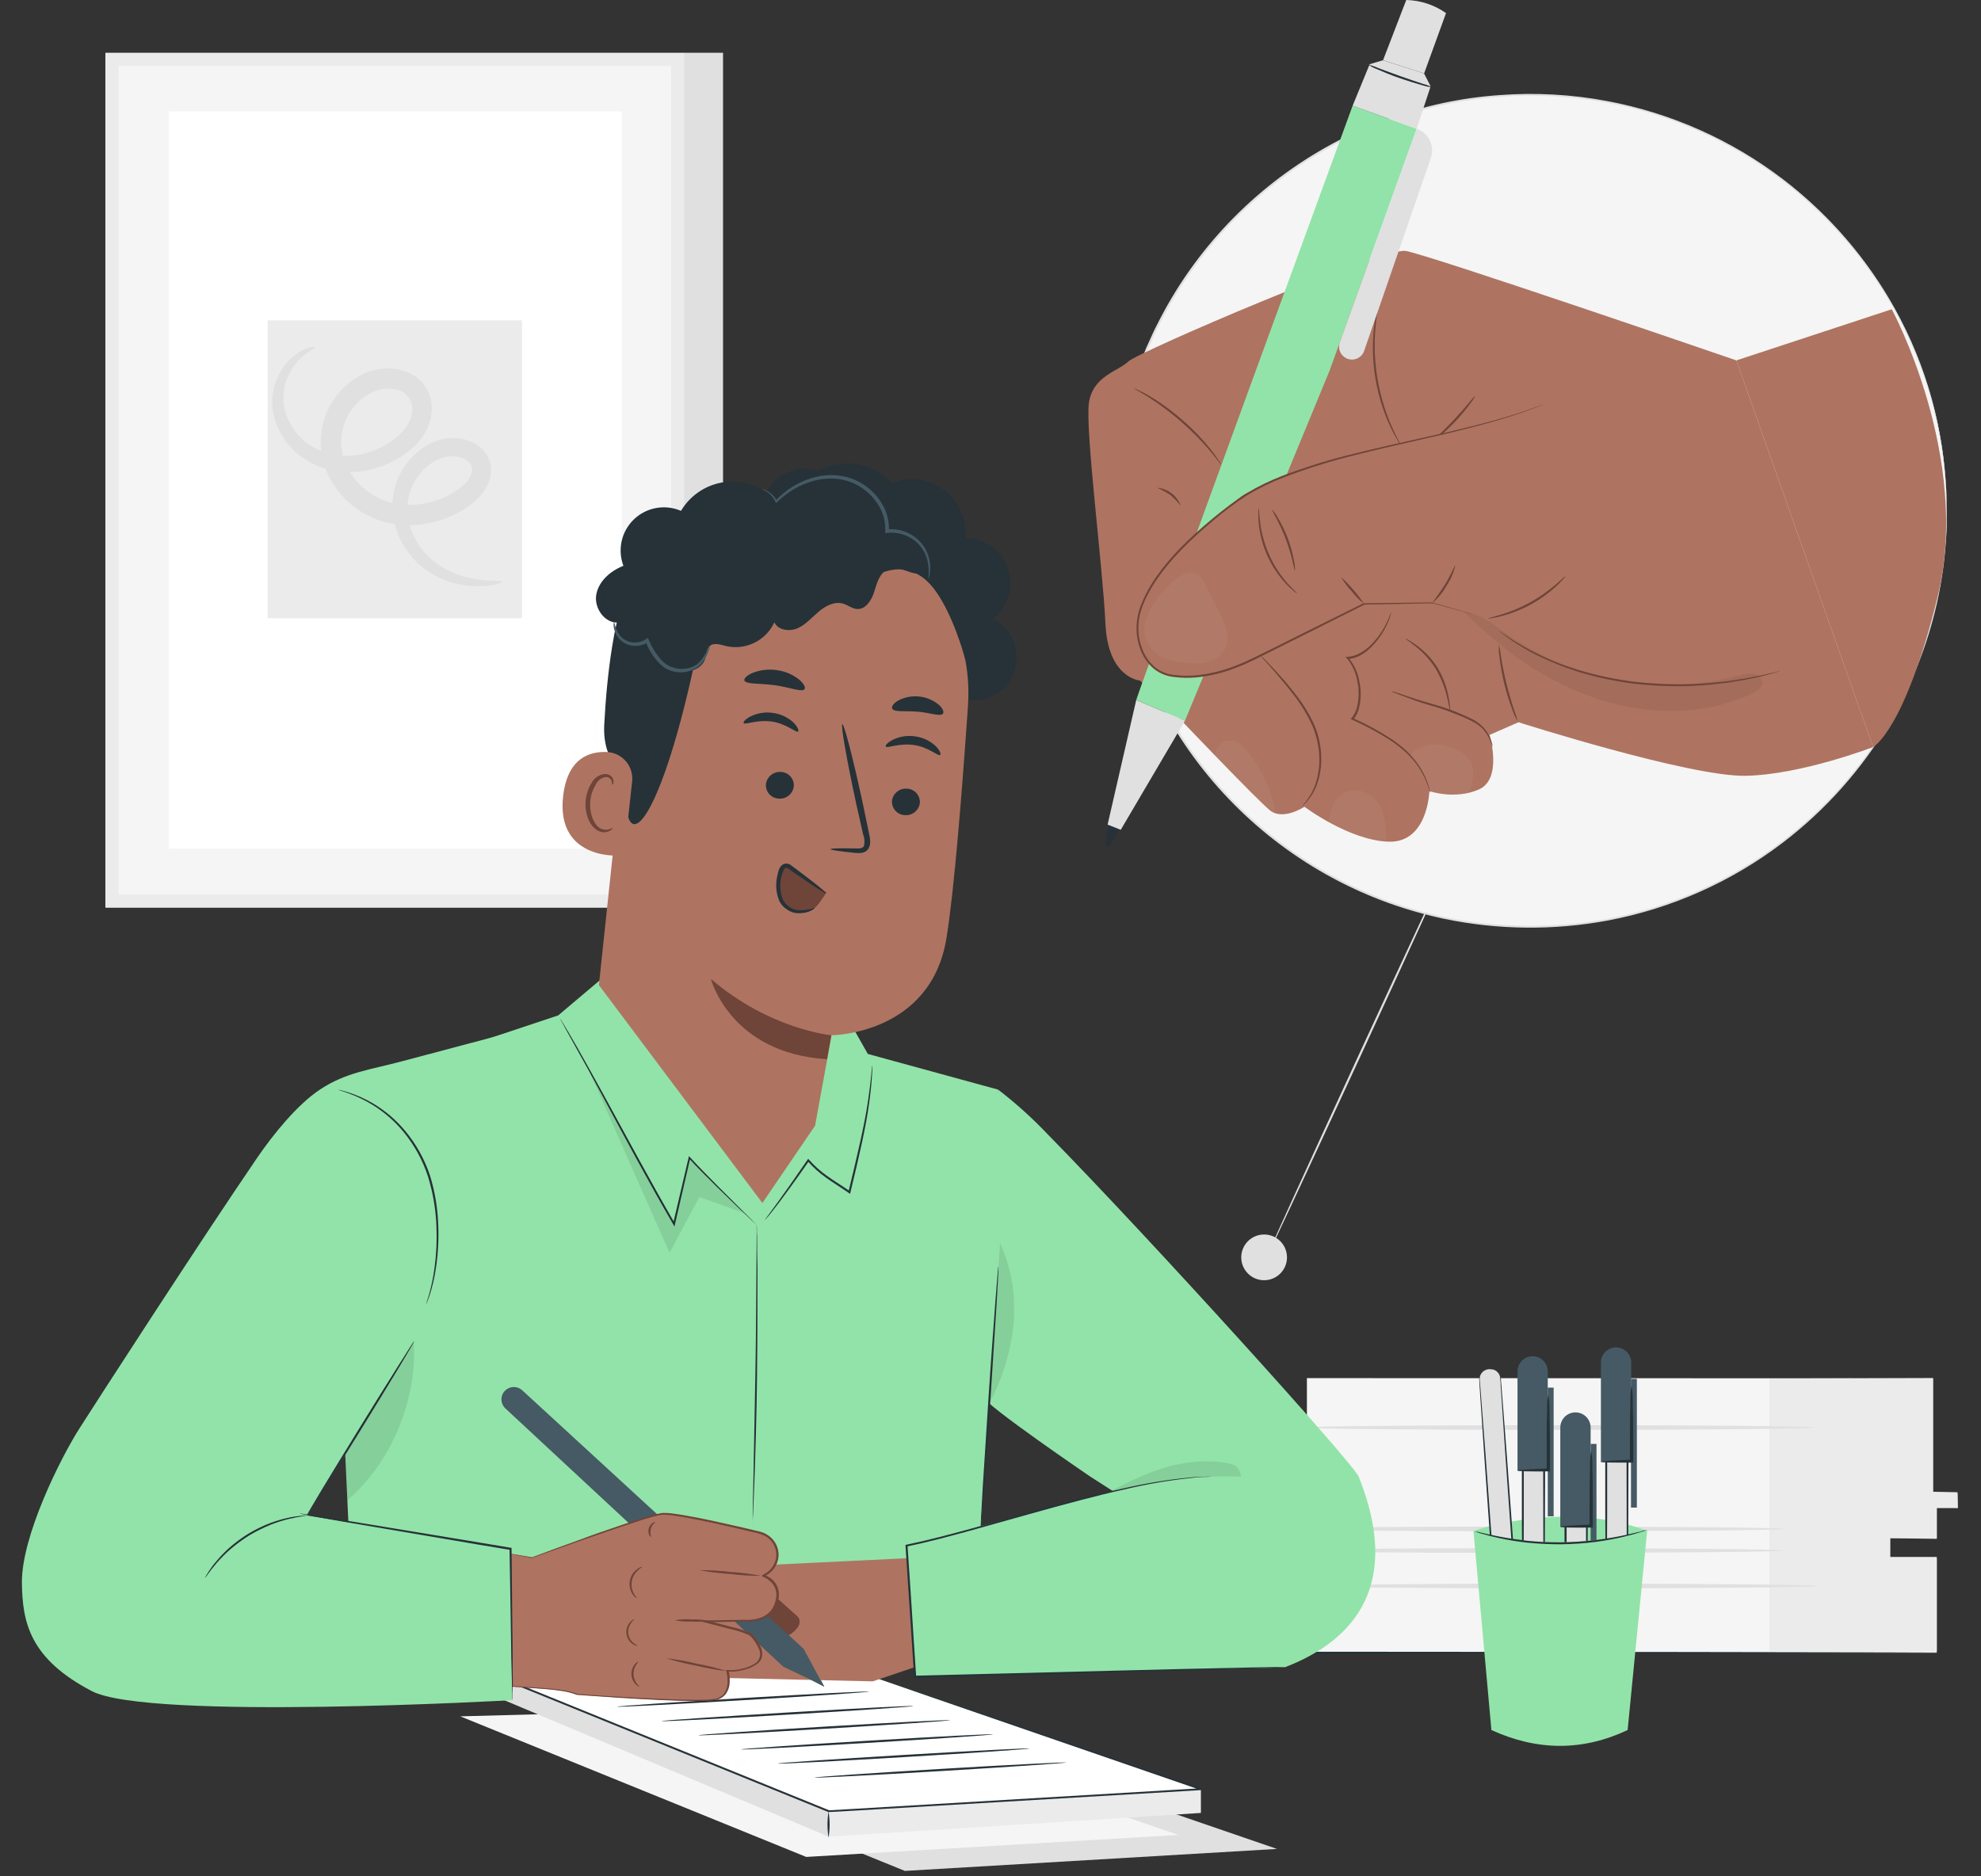 <svg width="114" height="108" viewBox="0 0 114 108" fill="none" xmlns="http://www.w3.org/2000/svg">
<rect x="0" y="0" width="114" height="108" fill="#333333" stroke="none"/>
<path d="M41.609 3.037H39.341V51.803H41.609V3.037Z" fill="#E0E0E0"/>
<path d="M38.963 3.415H6.474C6.455 3.415 6.44 3.43 6.44 3.449V51.839C6.44 51.857 6.455 51.872 6.474 51.872H38.963C38.981 51.872 38.996 51.857 38.996 51.839V3.449C38.996 3.43 38.981 3.415 38.963 3.415Z" fill="#F5F5F5"/>
<path d="M39.341 52.248H6.095C6.091 52.248 6.087 52.247 6.083 52.246C6.079 52.244 6.075 52.241 6.072 52.238C6.07 52.235 6.067 52.231 6.066 52.227C6.064 52.223 6.064 52.219 6.064 52.215V3.07C6.064 3.066 6.064 3.062 6.066 3.058C6.067 3.054 6.07 3.05 6.072 3.047C6.075 3.044 6.079 3.041 6.083 3.039C6.087 3.038 6.091 3.037 6.095 3.037H39.341C39.35 3.037 39.359 3.04 39.365 3.047C39.371 3.053 39.375 3.061 39.375 3.07V52.215C39.375 52.224 39.371 52.232 39.365 52.238C39.359 52.245 39.35 52.248 39.341 52.248ZM6.85 51.494H38.587C38.596 51.494 38.604 51.49 38.611 51.484C38.617 51.478 38.62 51.469 38.62 51.46V3.825C38.62 3.816 38.617 3.807 38.611 3.801C38.604 3.795 38.596 3.791 38.587 3.791H6.85C6.845 3.791 6.841 3.792 6.837 3.794C6.833 3.796 6.83 3.798 6.827 3.801C6.824 3.804 6.822 3.808 6.82 3.812C6.819 3.816 6.818 3.82 6.819 3.825V51.465C6.819 51.473 6.823 51.48 6.829 51.486C6.834 51.491 6.842 51.494 6.85 51.494Z" fill="#EBEBEB"/>
<path d="M35.743 6.405H9.751C9.732 6.405 9.718 6.42 9.718 6.438V48.816C9.718 48.835 9.732 48.849 9.751 48.849H35.743C35.761 48.849 35.776 48.835 35.776 48.816V6.438C35.776 6.42 35.761 6.405 35.743 6.405Z" fill="white"/>
<path d="M30.021 18.438H15.418C15.41 18.438 15.403 18.444 15.403 18.452V35.572C15.403 35.579 15.41 35.586 15.418 35.586H30.021C30.029 35.586 30.036 35.579 30.036 35.572V18.452C30.036 18.444 30.029 18.438 30.021 18.438Z" fill="#EBEBEB"/>
<path d="M28.877 33.487C28.896 33.541 28.163 33.858 26.799 33.698C25.955 33.587 25.152 33.267 24.464 32.766C23.528 32.07 22.882 31.052 22.651 29.91C22.514 29.194 22.571 28.456 22.814 27.77C23.058 27.084 23.481 26.475 24.038 26.006C24.352 25.744 24.708 25.536 25.09 25.39C25.51 25.235 25.962 25.184 26.406 25.24C26.894 25.288 27.355 25.488 27.722 25.814C27.928 26.007 28.083 26.248 28.173 26.515C28.264 26.782 28.287 27.068 28.241 27.346C28.143 27.848 27.894 28.307 27.527 28.662C27.201 28.985 26.83 29.258 26.425 29.474C25.621 29.92 24.726 30.178 23.807 30.226C22.832 30.279 21.862 30.058 21.006 29.588C20.12 29.095 19.402 28.349 18.942 27.446C18.467 26.524 18.336 25.462 18.573 24.452C18.806 23.476 19.362 22.607 20.151 21.986C20.546 21.681 20.995 21.453 21.475 21.318C21.96 21.188 22.469 21.172 22.962 21.27C23.484 21.37 23.959 21.638 24.314 22.034C24.656 22.438 24.844 22.95 24.845 23.479C24.85 23.96 24.728 24.434 24.493 24.854C24.276 25.235 23.993 25.575 23.657 25.856C23.052 26.366 22.345 26.741 21.584 26.958C20.877 27.165 20.135 27.222 19.404 27.127C18.722 27.035 18.07 26.786 17.5 26.399C17.011 26.077 16.596 25.655 16.283 25.16C15.97 24.665 15.767 24.109 15.687 23.529C15.591 22.653 15.83 21.773 16.358 21.068C16.673 20.629 17.103 20.286 17.6 20.075C17.943 19.947 18.138 19.949 18.145 19.983C18.152 20.016 17.99 20.104 17.714 20.29C17.32 20.56 16.99 20.915 16.748 21.327C16.367 21.958 16.227 22.705 16.353 23.431C16.448 23.898 16.639 24.34 16.913 24.73C17.188 25.119 17.54 25.448 17.948 25.695C18.447 25.986 19.003 26.166 19.579 26.221C20.154 26.276 20.735 26.204 21.28 26.011C21.895 25.813 22.462 25.488 22.946 25.059C23.422 24.631 23.75 24.078 23.721 23.5C23.717 23.225 23.611 22.961 23.424 22.759C23.237 22.557 22.982 22.431 22.708 22.405C22.391 22.349 22.066 22.364 21.756 22.451C21.427 22.552 21.12 22.713 20.851 22.927C20.281 23.388 19.881 24.026 19.714 24.74C19.545 25.476 19.644 26.247 19.994 26.915C20.346 27.604 20.893 28.173 21.568 28.55C22.229 28.917 22.979 29.091 23.733 29.055C24.483 29.027 25.215 28.828 25.875 28.472C26.186 28.314 26.472 28.113 26.725 27.875C26.936 27.685 27.087 27.436 27.156 27.161C27.177 27.059 27.172 26.955 27.142 26.856C27.112 26.757 27.057 26.668 26.982 26.596C26.783 26.42 26.533 26.311 26.268 26.285C25.99 26.243 25.706 26.268 25.44 26.356C25.16 26.453 24.898 26.596 24.666 26.78C24.224 27.128 23.88 27.588 23.671 28.111C23.462 28.635 23.395 29.204 23.476 29.762C23.632 30.725 24.127 31.601 24.871 32.232C25.453 32.716 26.139 33.059 26.875 33.232C28.125 33.525 28.867 33.377 28.877 33.487Z" fill="#E0E0E0"/>
<path d="M83.636 49.059C83.666 49.073 81.256 54.371 78.247 60.89C75.239 67.409 72.773 72.688 72.747 72.673C72.721 72.659 75.127 67.361 78.135 60.84C81.144 54.319 83.602 49.045 83.636 49.059Z" fill="#E0E0E0"/>
<path d="M88.074 53.35C101.303 53.35 112.027 42.626 112.027 29.398C112.027 16.169 101.303 5.445 88.074 5.445C74.846 5.445 64.122 16.169 64.122 29.398C64.122 42.626 74.846 53.35 88.074 53.35Z" fill="#F5F5F5"/>
<path d="M112.027 29.398C112.027 29.398 112.027 29.267 112.01 29.01C112.01 28.879 112.01 28.72 111.993 28.534C111.977 28.348 111.993 28.122 111.96 27.872C111.799 25.356 111.237 22.882 110.294 20.544C109.83 19.378 109.273 18.251 108.628 17.174C107.05 14.544 104.987 12.238 102.549 10.377C101.135 9.297 99.603 8.382 97.982 7.647C96.228 6.843 94.382 6.261 92.484 5.912C89.385 5.338 86.202 5.376 83.117 6.021C82.034 6.255 80.967 6.559 79.923 6.931C75.479 8.551 71.614 11.449 68.813 15.261C68.082 16.253 67.431 17.302 66.866 18.397C66.728 18.676 66.573 18.947 66.45 19.233L66.064 20.087C65.826 20.668 65.588 21.251 65.405 21.853C65 23.058 64.695 24.294 64.493 25.549C64.294 26.821 64.189 28.106 64.181 29.393C64.188 30.681 64.292 31.967 64.493 33.239C64.694 34.498 64.999 35.739 65.405 36.947C65.595 37.549 65.833 38.137 66.064 38.713C66.295 39.289 66.571 39.855 66.866 40.403C67.431 41.498 68.082 42.547 68.813 43.54C71.613 47.353 75.48 50.251 79.925 51.87C80.969 52.243 82.037 52.548 83.121 52.781C86.207 53.424 89.388 53.46 92.487 52.888C96.145 52.205 99.592 50.676 102.554 48.423C104.991 46.561 107.051 44.253 108.626 41.621C109.273 40.546 109.83 39.419 110.292 38.251C110.686 37.272 111.014 36.268 111.275 35.245C111.633 33.828 111.861 32.382 111.958 30.923C111.981 30.673 111.986 30.447 111.991 30.264C111.996 30.081 112.003 29.914 112.008 29.788C112.008 29.531 112.024 29.4 112.024 29.4C112.024 29.4 112.024 29.531 112.024 29.788C112.024 29.917 112.024 30.076 112.024 30.264C112.024 30.452 112.024 30.676 111.996 30.926C111.851 33.447 111.299 35.928 110.363 38.273C109.901 39.445 109.344 40.577 108.697 41.657C107.121 44.3 105.057 46.618 102.614 48.488C99.645 50.756 96.185 52.297 92.513 52.986C89.4 53.564 86.205 53.53 83.105 52.886C82.016 52.653 80.943 52.348 79.894 51.972C75.423 50.351 71.533 47.442 68.715 43.611C67.981 42.614 67.326 41.56 66.757 40.46C66.462 39.91 66.209 39.334 65.95 38.761C65.69 38.187 65.474 37.592 65.288 36.985C64.882 35.774 64.576 34.531 64.372 33.27C63.955 30.709 63.955 28.098 64.372 25.537C64.575 24.276 64.881 23.034 65.286 21.822C65.479 21.218 65.717 20.632 65.95 20.049C66.078 19.761 66.209 19.476 66.338 19.19C66.466 18.904 66.619 18.631 66.757 18.35C67.326 17.25 67.981 16.196 68.715 15.199C71.531 11.368 75.418 8.457 79.885 6.831C80.934 6.457 82.006 6.152 83.095 5.919C84.156 5.696 85.231 5.546 86.313 5.472C88.382 5.318 90.462 5.435 92.501 5.819C96.172 6.51 99.631 8.05 102.602 10.315C105.045 12.185 107.11 14.503 108.685 17.145C110.628 20.407 111.758 24.089 111.979 27.879C112.003 28.117 112.005 28.355 112.008 28.539C112.01 28.722 112.008 28.888 112.008 29.015C112.027 29.267 112.027 29.398 112.027 29.398Z" fill="#E0E0E0"/>
<path d="M74.058 72.276C74.078 72.535 74.019 72.795 73.891 73.021C73.762 73.248 73.57 73.431 73.337 73.548C73.105 73.665 72.843 73.71 72.584 73.678C72.326 73.647 72.083 73.539 71.886 73.369C71.689 73.198 71.547 72.974 71.477 72.723C71.408 72.472 71.415 72.206 71.496 71.959C71.578 71.712 71.731 71.495 71.936 71.334C72.142 71.174 72.39 71.079 72.65 71.06C72.998 71.034 73.342 71.148 73.606 71.376C73.87 71.604 74.033 71.928 74.058 72.276Z" fill="#E0E0E0"/>
<path d="M75.208 79.323V88.003H73.268V89.193H75.208V95.143H111.455V89.716H108.771V88.526H111.455V86.758H112.645V85.975H111.244V79.335L75.208 79.323Z" fill="#F5F5F5"/>
<path d="M101.828 79.349V95.033H111.455V89.617H108.771V88.536L111.455 88.574V86.803L112.672 86.806L112.648 85.892L111.232 85.863V79.323L101.828 79.349Z" fill="#EBEBEB"/>
<path d="M102.626 89.248C102.626 89.321 96.066 89.383 87.979 89.383C79.892 89.383 73.328 89.321 73.328 89.248C73.328 89.174 79.887 89.112 87.979 89.112C96.071 89.112 102.626 89.171 102.626 89.248Z" fill="#E0E0E0"/>
<path d="M102.626 88.003C102.626 88.077 96.066 88.138 87.979 88.138C79.892 88.138 73.328 88.077 73.328 88.003C73.328 87.929 79.887 87.867 87.979 87.867C96.071 87.867 102.626 87.927 102.626 88.003Z" fill="#E0E0E0"/>
<path d="M104.396 82.167C104.396 82.241 97.837 82.303 89.75 82.303C81.663 82.303 75.099 82.241 75.099 82.167C75.099 82.093 81.658 82.031 89.75 82.031C97.842 82.031 104.396 82.084 104.396 82.167Z" fill="#E0E0E0"/>
<path d="M104.58 91.29C104.58 91.363 98.02 91.425 89.933 91.425C81.846 91.425 75.282 91.363 75.282 91.29C75.282 91.216 81.841 91.152 89.933 91.152C98.025 91.152 104.58 91.211 104.58 91.29Z" fill="#E0E0E0"/>
<path d="M113.005 95.131C113.005 95.164 87.708 95.193 56.506 95.193C25.304 95.193 0 95.164 0 95.131C0 95.098 25.295 95.069 56.506 95.069C87.717 95.069 113.005 95.095 113.005 95.131Z" fill="#263238"/>
<path d="M84.792 88.117C84.792 88.117 89.981 86.282 94.788 88.117L93.87 89.783L85.275 90.114L84.799 88.134" fill="#92E3A9"/>
<path d="M85.656 78.806H85.749C85.823 78.801 85.898 78.81 85.968 78.834C86.039 78.857 86.104 78.894 86.16 78.943C86.216 78.991 86.262 79.051 86.296 79.117C86.329 79.184 86.348 79.256 86.354 79.33L87.584 96.4L86.363 96.488L85.133 79.418C85.126 79.344 85.135 79.269 85.158 79.197C85.181 79.126 85.218 79.06 85.267 79.003C85.316 78.946 85.375 78.9 85.442 78.866C85.509 78.832 85.582 78.812 85.656 78.806Z" fill="#E0E0E0"/>
<path d="M85.656 78.807C85.537 78.823 85.426 78.873 85.335 78.952C85.227 79.048 85.161 79.183 85.152 79.328C85.152 79.497 85.18 79.699 85.195 79.925C85.263 80.834 85.366 82.141 85.49 83.755C85.728 87.003 86.058 91.487 86.425 96.476L86.358 96.419L87.013 96.371L87.579 96.331L87.522 96.397C87.168 91.385 86.849 86.877 86.62 83.612C86.511 81.986 86.423 80.672 86.361 79.756C86.361 79.644 86.353 79.536 86.339 79.435C86.34 79.343 86.327 79.251 86.299 79.164C86.247 79.028 86.143 78.917 86.011 78.856C85.929 78.819 85.839 78.801 85.749 78.804H85.656L85.749 78.79C85.84 78.784 85.931 78.8 86.016 78.835C86.157 78.896 86.269 79.009 86.327 79.152C86.359 79.243 86.376 79.338 86.377 79.435C86.377 79.535 86.394 79.642 86.403 79.756C86.475 80.67 86.575 81.984 86.701 83.607C86.939 86.872 87.272 91.38 87.653 96.39V96.452H87.591L87.025 96.492L86.37 96.54H86.308V96.478C85.956 91.48 85.639 87.001 85.411 83.755C85.302 82.139 85.216 80.832 85.154 79.92C85.142 79.694 85.121 79.497 85.123 79.318C85.137 79.165 85.21 79.024 85.328 78.926C85.397 78.868 85.478 78.827 85.566 78.807C85.596 78.802 85.626 78.802 85.656 78.807Z" fill="#263238"/>
<path d="M85.742 91.118L87.479 90.992L87.891 96.685C87.907 96.916 87.832 97.144 87.68 97.318C87.529 97.493 87.315 97.601 87.084 97.618C86.854 97.634 86.626 97.558 86.452 97.407C86.277 97.256 86.169 97.042 86.151 96.811L85.742 91.118Z" fill="#455A64"/>
<path d="M85.746 95.906L86.083 95.882L85.55 88.492L85.213 88.517L85.746 95.906Z" fill="#455A64"/>
<path d="M87.479 90.992C87.479 91.03 86.765 91.133 85.728 91.244L85.806 91.154C85.837 91.551 85.87 91.982 85.906 92.437C85.968 93.279 86.011 94.041 86.035 94.593C86.067 94.891 86.067 95.192 86.035 95.49C85.96 95.2 85.916 94.902 85.904 94.603C85.847 94.053 85.782 93.291 85.721 92.461C85.692 92.006 85.663 91.573 85.637 91.175V91.092H85.721C86.756 90.992 87.477 90.956 87.479 90.992Z" fill="#263238"/>
<path d="M88.834 79.254H87.61V93.056H88.834V79.254Z" fill="#E0E0E0"/>
<path d="M88.834 93.056C88.834 93.056 88.834 93.029 88.834 92.982C88.834 92.934 88.834 92.861 88.834 92.772C88.834 92.582 88.834 92.315 88.834 91.973C88.834 91.273 88.834 90.273 88.814 89.033C88.814 86.549 88.8 83.11 88.788 79.254L88.85 79.316H87.629C87.751 79.192 87.662 79.285 87.689 79.259V81.532C87.689 82.274 87.689 82.997 87.689 83.7C87.689 85.106 87.689 86.423 87.689 87.617C87.677 89.997 87.667 91.901 87.662 93.056L87.636 93.032L88.538 93.046H88.776H88.86C88.834 93.05 88.809 93.05 88.784 93.046H88.546L87.629 93.06H87.605V93.034C87.605 91.875 87.591 89.976 87.579 87.596C87.579 86.406 87.579 85.085 87.579 83.678C87.579 82.975 87.579 82.253 87.579 81.51C87.579 81.139 87.579 80.763 87.579 80.382V79.237C87.608 79.209 87.517 79.294 87.644 79.171H88.926V79.233C88.926 83.107 88.907 86.561 88.9 89.057C88.9 90.29 88.886 91.285 88.881 91.982C88.881 92.319 88.881 92.58 88.881 92.768V92.97C88.838 93.037 88.836 93.058 88.834 93.056Z" fill="#263238"/>
<path d="M89.069 84.647H87.327V78.935C87.327 78.704 87.419 78.483 87.582 78.319C87.746 78.156 87.967 78.064 88.198 78.064C88.312 78.064 88.426 78.087 88.531 78.13C88.637 78.174 88.733 78.238 88.814 78.319C88.895 78.4 88.959 78.496 89.003 78.602C89.047 78.707 89.069 78.821 89.069 78.935V84.647Z" fill="#455A64"/>
<path d="M89.407 79.87H89.069V87.279H89.407V79.87Z" fill="#455A64"/>
<path d="M87.327 84.647C87.327 84.609 88.041 84.559 89.091 84.521L89.007 84.607C89.007 84.209 89.007 83.776 89.007 83.319C89.007 82.477 89.007 81.713 89.033 81.16C89.023 80.861 89.046 80.561 89.1 80.266C89.154 80.561 89.177 80.861 89.167 81.16C89.183 81.713 89.195 82.477 89.195 83.319C89.195 83.776 89.195 84.209 89.195 84.607V84.692H89.112C88.05 84.702 87.327 84.685 87.327 84.647Z" fill="#263238"/>
<path d="M91.299 82.493H90.076V96.295H91.299V82.493Z" fill="#E0E0E0"/>
<path d="M91.299 96.295C91.297 96.27 91.297 96.246 91.299 96.221C91.299 96.169 91.299 96.1 91.299 96.012C91.299 95.821 91.299 95.552 91.299 95.212C91.299 94.512 91.287 93.513 91.28 92.273C91.28 89.788 91.263 86.349 91.254 82.493L91.316 82.555H90.093C90.216 82.431 90.126 82.524 90.154 82.498V84.771C90.154 85.513 90.154 86.236 90.154 86.939C90.154 88.343 90.154 89.662 90.154 90.856C90.154 93.237 90.133 95.141 90.126 96.295L90.102 96.271L91.002 96.285H91.24H91.325C91.3 96.289 91.274 96.289 91.249 96.285H91.011L90.097 96.3H90.062V96.273C90.062 95.114 90.045 93.215 90.033 90.835C90.033 89.645 90.033 88.322 90.033 86.918C90.033 86.216 90.033 85.49 90.033 84.749V82.477C90.062 82.448 89.971 82.534 90.095 82.41H91.38V82.472C91.38 86.346 91.361 89.8 91.354 92.296C91.354 93.529 91.34 94.524 91.335 95.221C91.335 95.557 91.335 95.819 91.335 96.007V96.209C91.302 96.276 91.299 96.297 91.299 96.295Z" fill="#263238"/>
<path d="M91.535 87.879H89.79V82.167C89.79 82.052 89.813 81.939 89.857 81.833C89.901 81.727 89.965 81.631 90.046 81.55C90.127 81.469 90.224 81.405 90.33 81.362C90.436 81.318 90.549 81.296 90.664 81.296C90.895 81.296 91.116 81.388 91.28 81.551C91.443 81.715 91.535 81.936 91.535 82.167V87.879Z" fill="#455A64"/>
<path d="M91.873 83.11H91.535V90.519H91.873V83.11Z" fill="#455A64"/>
<path d="M89.79 87.879C89.79 87.841 90.504 87.791 91.556 87.753L91.473 87.839C91.473 87.439 91.473 87.008 91.473 86.551C91.473 85.709 91.485 84.945 91.501 84.392C91.492 84.093 91.514 83.793 91.568 83.498C91.622 83.793 91.645 84.093 91.635 84.392C91.651 84.945 91.661 85.709 91.661 86.551C91.661 87.008 91.661 87.439 91.661 87.839V87.924H91.58C90.514 87.941 89.793 87.924 89.79 87.879Z" fill="#263238"/>
<path d="M93.622 78.749H92.399V92.551H93.622V78.749Z" fill="#E0E0E0"/>
<path d="M93.632 92.551C93.632 92.551 93.632 92.525 93.632 92.477C93.632 92.43 93.632 92.353 93.632 92.268C93.632 92.077 93.632 91.808 93.632 91.468C93.632 90.768 93.62 89.766 93.612 88.529C93.612 86.044 93.598 82.605 93.586 78.749L93.648 78.811H92.427L92.487 78.752V81.025C92.487 81.767 92.487 82.493 92.487 83.195C92.487 84.6 92.487 85.916 92.487 87.113C92.475 89.493 92.465 91.397 92.461 92.551L92.434 92.527L93.337 92.541H93.575H93.658C93.632 92.544 93.607 92.544 93.582 92.541H93.344L92.427 92.556H92.403V92.532C92.403 91.371 92.389 89.474 92.377 87.094C92.377 85.904 92.377 84.58 92.377 83.176V81.025C92.377 80.653 92.377 80.277 92.377 79.899V78.752L92.442 78.688H93.724V78.749C93.724 82.622 93.705 86.078 93.698 88.574C93.698 89.807 93.684 90.802 93.679 91.497C93.679 91.832 93.679 92.097 93.679 92.284V92.484C93.666 92.509 93.65 92.531 93.632 92.551Z" fill="#263238"/>
<path d="M93.87 84.14H92.127V78.428C92.127 78.314 92.149 78.2 92.193 78.094C92.237 77.988 92.301 77.892 92.382 77.811C92.463 77.73 92.559 77.665 92.665 77.621C92.77 77.577 92.884 77.555 92.999 77.555C93.113 77.555 93.227 77.577 93.332 77.621C93.438 77.665 93.534 77.73 93.615 77.811C93.696 77.892 93.76 77.988 93.804 78.094C93.848 78.2 93.87 78.314 93.87 78.428V84.14Z" fill="#455A64"/>
<path d="M94.196 79.366H93.858V86.775H94.196V79.366Z" fill="#455A64"/>
<path d="M92.115 84.14C92.115 84.102 92.829 84.055 93.879 84.016L93.796 84.102C93.796 83.702 93.796 83.269 93.796 82.814C93.796 81.97 93.808 81.208 93.824 80.653C93.815 80.354 93.837 80.054 93.891 79.758C93.945 80.054 93.967 80.354 93.958 80.653C93.974 81.208 93.986 81.97 93.986 82.814C93.986 83.269 93.986 83.702 93.986 84.102V84.185H93.903C92.837 84.195 92.115 84.178 92.115 84.14Z" fill="#263238"/>
<path d="M93.665 99.579C91.073 100.803 88.457 100.783 85.825 99.579L84.792 88.117C87.948 89.041 91.297 88.953 94.788 88.117L93.665 99.579Z" fill="#92E3A9"/>
<path d="M94.791 88.048C94.671 88.105 94.545 88.15 94.417 88.184C94.179 88.265 93.817 88.365 93.374 88.469C92.932 88.574 92.394 88.674 91.794 88.755C91.144 88.836 90.489 88.88 89.833 88.888C89.178 88.891 88.523 88.859 87.872 88.791C87.34 88.733 86.81 88.647 86.287 88.534C85.842 88.438 85.483 88.346 85.24 88.269C85.111 88.236 84.986 88.193 84.864 88.141C84.995 88.157 85.125 88.184 85.252 88.222C85.49 88.284 85.859 88.362 86.304 88.448C86.749 88.534 87.287 88.615 87.884 88.686C89.18 88.815 90.486 88.803 91.78 88.65C92.377 88.576 92.91 88.488 93.356 88.393C93.801 88.298 94.158 88.215 94.403 88.155C94.529 88.109 94.659 88.073 94.791 88.048Z" fill="#263238"/>
<path d="M52.072 99.065L32.161 99.596L52.072 107.688L73.485 106.422L52.072 99.065Z" fill="#E0E0E0"/>
<path d="M46.396 98.263L26.487 98.791L46.396 106.883L67.811 105.617L46.396 98.263Z" fill="#F5F5F5"/>
<path d="M27.787 96.157L47.695 104.249V105.72L27.787 97.344V96.157Z" fill="#E0E0E0"/>
<path d="M47.695 105.72L69.108 104.351V102.985L47.695 104.249V105.72Z" fill="#EBEBEB"/>
<path d="M47.695 95.628L27.787 96.157L47.695 104.249L69.108 102.983L47.695 95.628Z" fill="white"/>
<path d="M47.697 95.628C47.697 95.628 47.731 95.628 47.797 95.657L48.095 95.754L49.247 96.142L53.612 97.637L69.118 102.933C69.131 102.937 69.142 102.947 69.148 102.96C69.154 102.973 69.156 102.988 69.151 103.002C69.148 103.012 69.141 103.021 69.133 103.027C69.124 103.034 69.114 103.037 69.103 103.037L49.033 104.227L47.697 104.301C47.689 104.303 47.68 104.303 47.671 104.301L27.767 96.209C27.754 96.204 27.744 96.194 27.738 96.181C27.732 96.168 27.732 96.153 27.736 96.14C27.741 96.131 27.748 96.123 27.756 96.118C27.764 96.112 27.774 96.108 27.784 96.107L42.24 95.733L46.272 95.64L47.333 95.619H47.697L47.333 95.635L46.27 95.671L42.224 95.793L27.787 96.209L27.805 96.109L47.719 104.201H47.69L49.035 104.123L69.118 102.93L69.103 103.035L53.6 97.689L49.24 96.176L48.09 95.774L47.795 95.666L47.697 95.628Z" fill="#263238"/>
<path d="M47.681 105.774C47.598 105.276 47.598 104.768 47.681 104.27C47.763 104.768 47.763 105.276 47.681 105.774Z" fill="#263238"/>
<path d="M61.366 101.445C61.366 101.481 58.12 101.702 54.114 101.943C50.108 102.183 46.855 102.349 46.853 102.316C46.85 102.283 50.097 102.059 54.107 101.819C58.117 101.578 61.364 101.421 61.366 101.445Z" fill="#263238"/>
<path d="M59.255 100.641C59.255 100.676 56.008 100.898 52.001 101.138C47.993 101.378 44.744 101.545 44.742 101.509C44.739 101.474 47.986 101.255 51.993 101.014C56.001 100.774 59.252 100.607 59.255 100.641Z" fill="#263238"/>
<path d="M57.144 99.827C57.144 99.86 53.898 100.084 49.89 100.322C45.882 100.56 42.631 100.729 42.628 100.695C42.626 100.662 45.874 100.438 49.882 100.198C53.89 99.958 57.141 99.791 57.144 99.827Z" fill="#263238"/>
<path d="M54.688 99.013C54.688 99.046 51.441 99.267 47.433 99.508C43.425 99.748 40.174 99.915 40.172 99.882C40.17 99.848 43.418 99.624 47.426 99.384C51.434 99.144 54.685 98.977 54.688 99.013Z" fill="#263238"/>
<path d="M52.581 98.196C52.581 98.232 49.335 98.454 45.327 98.694C41.319 98.934 38.068 99.101 38.068 99.065C38.068 99.029 41.312 98.811 45.32 98.57C49.328 98.33 52.579 98.163 52.581 98.196Z" fill="#263238"/>
<path d="M50.006 97.368C50.006 97.401 46.762 97.625 42.754 97.863C38.746 98.101 35.495 98.27 35.493 98.237C35.49 98.204 38.737 97.98 42.747 97.739C46.758 97.499 50.004 97.332 50.006 97.368Z" fill="#263238"/>
<path d="M65.6 39.172C65.6 39.172 63.751 39.037 63.613 35.886C63.475 32.734 62.449 24.785 62.661 23.21C62.873 21.634 64.374 21.36 64.922 20.813C65.469 20.266 79.582 14.235 80.884 14.442C82.186 14.649 99.924 20.744 99.924 20.744L107.793 42.999C107.793 42.999 103.694 44.584 100.474 44.654C97.254 44.723 87.384 41.572 87.384 41.572L85.718 42.3C85.718 42.3 86.484 44.825 85.111 45.437C83.738 46.048 82.255 45.536 82.255 45.536C82.255 45.536 82.177 48.514 79.916 48.447C77.655 48.381 75.065 46.436 75.065 46.436C75.065 46.436 73.832 47.257 73.078 46.641C72.323 46.024 68.08 41.572 68.08 41.572L65.6 39.172Z" fill="#AE7461"/>
<path d="M80.642 25.675C80.573 25.591 80.513 25.501 80.461 25.407C80.307 25.157 80.168 24.898 80.044 24.633C79.856 24.241 79.694 23.837 79.556 23.424C79.219 22.41 79.035 21.352 79.009 20.285C78.997 19.85 79.013 19.415 79.056 18.983C79.084 18.691 79.127 18.401 79.187 18.114C79.203 18.007 79.229 17.902 79.266 17.8C79.266 17.908 79.256 18.015 79.235 18.121C79.204 18.326 79.171 18.621 79.144 18.99C79.11 19.422 79.1 19.855 79.114 20.287C79.135 20.814 79.19 21.338 79.278 21.858C79.372 22.377 79.498 22.89 79.656 23.393C79.787 23.804 79.94 24.208 80.116 24.602C80.263 24.938 80.396 25.207 80.494 25.387C80.552 25.478 80.602 25.575 80.642 25.675Z" fill="#6F4439"/>
<path d="M84.895 22.779C84.822 22.941 84.726 23.091 84.611 23.226C84.358 23.569 84.086 23.898 83.795 24.209C83.504 24.521 83.196 24.816 82.872 25.092C82.743 25.215 82.6 25.32 82.446 25.407C82.422 25.378 83.029 24.85 83.705 24.124C84.38 23.398 84.866 22.758 84.895 22.779Z" fill="#6F4439"/>
<path d="M72.54 37.728C72.645 37.809 72.741 37.901 72.828 38.002C73.007 38.182 73.261 38.449 73.568 38.787C73.875 39.125 74.232 39.534 74.596 40.015C75.003 40.533 75.347 41.097 75.622 41.695C75.885 42.304 76.025 42.958 76.036 43.621C76.047 44.162 75.956 44.7 75.767 45.208C75.637 45.548 75.448 45.863 75.208 46.136C75.145 46.213 75.076 46.283 75.001 46.348C74.978 46.373 74.951 46.395 74.922 46.412C74.922 46.412 75.015 46.305 75.172 46.105C75.391 45.825 75.564 45.512 75.684 45.177C75.857 44.678 75.938 44.151 75.922 43.623C75.905 42.976 75.765 42.339 75.508 41.745C75.237 41.154 74.901 40.595 74.506 40.079C74.149 39.603 73.792 39.184 73.502 38.839C73.211 38.494 72.973 38.237 72.788 38.028C72.699 37.933 72.616 37.833 72.54 37.728Z" fill="#6F4439"/>
<path d="M80.066 35.226C80.064 35.251 80.059 35.275 80.051 35.298C80.037 35.365 80.019 35.432 79.997 35.498C79.914 35.749 79.807 35.993 79.678 36.224C79.482 36.584 79.237 36.916 78.949 37.209C78.772 37.393 78.571 37.553 78.352 37.685C78.109 37.833 77.834 37.919 77.55 37.937L77.588 37.844C77.921 38.237 78.141 38.712 78.226 39.22C78.349 39.771 78.33 40.344 78.171 40.886C78.106 41.084 78.005 41.268 77.874 41.429L77.852 41.331C78.624 41.674 79.367 42.077 80.075 42.538C80.379 42.742 80.667 42.97 80.937 43.218C81.167 43.438 81.377 43.676 81.565 43.932C81.835 44.302 82.045 44.713 82.186 45.149C82.225 45.266 82.255 45.386 82.279 45.508C82.293 45.549 82.301 45.591 82.303 45.634C82.291 45.634 82.246 45.465 82.143 45.158C81.988 44.732 81.77 44.331 81.498 43.968C81.309 43.719 81.098 43.487 80.868 43.276C80.6 43.033 80.314 42.811 80.013 42.611C79.307 42.159 78.567 41.761 77.8 41.422L77.728 41.388L77.781 41.326C77.901 41.176 77.993 41.006 78.055 40.824C78.208 40.302 78.227 39.749 78.109 39.218C78.029 38.731 77.822 38.274 77.507 37.894L77.426 37.806H77.545C77.813 37.789 78.073 37.707 78.302 37.568C78.515 37.447 78.711 37.298 78.885 37.126C79.172 36.843 79.419 36.522 79.621 36.174C79.754 35.946 79.869 35.707 79.963 35.46C79.991 35.379 80.026 35.301 80.066 35.226Z" fill="#6F4439"/>
<path d="M83.452 40.907C83.423 40.846 83.406 40.78 83.4 40.712C83.376 40.586 83.338 40.405 83.286 40.181C83.155 39.602 82.938 39.046 82.641 38.532C82.329 38.026 81.931 37.579 81.465 37.211C81.108 36.926 80.87 36.771 80.879 36.752C80.944 36.772 81.005 36.802 81.06 36.84C81.172 36.907 81.332 37.004 81.52 37.142C82.012 37.499 82.43 37.95 82.748 38.468C83.053 38.992 83.264 39.566 83.371 40.163C83.406 40.342 83.432 40.523 83.448 40.705C83.458 40.772 83.46 40.84 83.452 40.907Z" fill="#6F4439"/>
<path d="M85.894 42.999C85.855 42.917 85.823 42.831 85.799 42.742C85.718 42.511 85.6 42.294 85.449 42.1C85.083 41.581 84.233 41.281 83.345 40.934C82.895 40.765 82.46 40.639 82.055 40.524C81.651 40.41 81.301 40.272 81.006 40.163L80.304 39.898C80.216 39.871 80.133 39.834 80.054 39.789C80.145 39.797 80.235 39.817 80.32 39.851C80.489 39.901 80.732 39.982 81.034 40.089C81.337 40.196 81.689 40.308 82.089 40.422C82.488 40.536 82.936 40.66 83.388 40.824C83.84 40.988 84.264 41.174 84.642 41.355C84.988 41.511 85.289 41.752 85.518 42.055C85.667 42.26 85.778 42.49 85.844 42.735C85.873 42.821 85.89 42.91 85.894 42.999Z" fill="#6F4439"/>
<path d="M86.254 37.088C86.309 37.306 86.349 37.528 86.373 37.752C86.437 38.161 86.539 38.725 86.689 39.337C86.839 39.948 87.01 40.498 87.141 40.891C87.223 41.1 87.291 41.315 87.344 41.533C87.226 41.341 87.13 41.136 87.058 40.922C86.663 39.907 86.403 38.846 86.284 37.764C86.249 37.54 86.238 37.313 86.254 37.088Z" fill="#6F4439"/>
<path d="M102.464 38.613C102.411 38.635 102.357 38.653 102.302 38.668L101.826 38.803L101.481 38.899L101.067 38.992C100.769 39.058 100.431 39.134 100.05 39.191L99.456 39.289L98.806 39.365C98.358 39.429 97.875 39.444 97.378 39.482C96.276 39.521 95.172 39.48 94.077 39.358C92.981 39.224 91.898 38.994 90.842 38.673C90.366 38.511 89.89 38.363 89.488 38.178C89.281 38.087 89.074 38.013 88.888 37.918L88.338 37.661C88.03 37.505 87.73 37.334 87.439 37.147C87.308 37.066 87.184 36.997 87.077 36.923L86.787 36.714L86.389 36.419C86.342 36.387 86.297 36.351 86.256 36.312C86.309 36.335 86.358 36.364 86.403 36.4L86.815 36.673L87.108 36.873C87.218 36.945 87.346 37.011 87.475 37.087C87.767 37.268 88.069 37.433 88.379 37.583L88.917 37.847C89.105 37.937 89.309 38.009 89.517 38.097C89.928 38.278 90.388 38.418 90.868 38.573C91.919 38.886 92.993 39.11 94.081 39.244C95.171 39.365 96.268 39.409 97.363 39.377C97.868 39.341 98.349 39.332 98.791 39.272L99.439 39.206L100.031 39.113C100.41 39.063 100.745 38.992 101.048 38.932L101.464 38.851L101.809 38.765L102.285 38.654C102.343 38.634 102.403 38.62 102.464 38.613Z" fill="#6F4439"/>
<path d="M70.284 26.768C70.267 26.78 70.06 26.461 69.67 25.994C68.642 24.78 67.439 23.726 66.1 22.867C65.586 22.541 65.243 22.377 65.252 22.358C65.339 22.381 65.423 22.414 65.502 22.455C65.723 22.555 65.937 22.667 66.145 22.791C66.832 23.201 67.479 23.674 68.078 24.205C68.682 24.729 69.235 25.31 69.729 25.94C69.88 26.129 70.02 26.327 70.148 26.532C70.203 26.605 70.248 26.684 70.284 26.768Z" fill="#6F4439"/>
<path d="M67.951 29.11C67.766 28.888 67.564 28.681 67.347 28.491C67.106 28.333 66.854 28.193 66.592 28.072C66.894 28.098 67.182 28.21 67.423 28.393C67.663 28.577 67.847 28.826 67.951 29.11Z" fill="#6F4439"/>
<path d="M63.81 47.419V47.438C63.715 47.817 63.652 48.203 63.622 48.593C63.658 48.816 63.882 48.666 63.882 48.666L64.465 47.667L63.81 47.419Z" fill="#263238"/>
<path d="M63.739 47.464L65.386 40.291L68.192 41.479L64.496 47.762L63.739 47.464Z" fill="#E0E0E0"/>
<path d="M77.838 6.088C77.838 6.088 65.486 39.853 65.386 40.291L68.192 41.481C68.192 41.481 76.36 21.727 76.498 21.372C76.636 21.018 81.525 7.411 81.525 7.411L77.838 6.088Z" fill="#92E3A9"/>
<path d="M77.838 6.088L78.821 3.694L79.585 3.468L81.948 4.227L82.329 4.967L81.525 7.409L77.838 6.088Z" fill="#E0E0E0"/>
<path d="M79.59 3.465L80.925 0C81.746 0.018 82.543 0.281 83.214 0.754L81.953 4.227L79.59 3.465Z" fill="#E0E0E0"/>
<path d="M82.429 5.024C82.238 5.01 82.049 4.971 81.867 4.91C81.525 4.819 81.056 4.672 80.546 4.498C80.037 4.324 79.594 4.134 79.259 3.989C79.079 3.922 78.909 3.834 78.749 3.727C78.936 3.769 79.118 3.829 79.292 3.908C79.623 4.032 80.08 4.203 80.587 4.384C81.094 4.565 81.555 4.717 81.891 4.827C82.076 4.875 82.257 4.941 82.429 5.024Z" fill="#263238"/>
<path d="M81.525 7.409C81.856 7.527 82.128 7.77 82.28 8.087C82.433 8.404 82.454 8.769 82.338 9.101L78.502 20.197C78.468 20.294 78.415 20.383 78.345 20.459C78.275 20.534 78.19 20.594 78.096 20.635C78.001 20.676 77.899 20.697 77.796 20.697C77.693 20.696 77.592 20.674 77.498 20.632C77.327 20.556 77.191 20.418 77.117 20.246C77.044 20.074 77.039 19.88 77.103 19.704L81.525 7.409Z" fill="#E0E0E0"/>
<g opacity="0.2">
<path opacity="0.2" d="M71.498 42.942C71.401 42.836 71.282 42.752 71.149 42.698C71.016 42.643 70.872 42.618 70.729 42.626C70.253 42.666 69.993 43.033 69.901 43.487C71.091 44.746 72.25 45.944 73.085 46.667C73.132 46.706 73.189 46.73 73.249 46.736L73.397 46.748C73.15 45.321 72.489 43.998 71.498 42.942Z" fill="white"/>
</g>
<g opacity="0.2">
<path opacity="0.2" d="M79.723 48.447C79.785 47.901 79.742 47.349 79.594 46.819C79.519 46.556 79.389 46.311 79.211 46.102C79.034 45.892 78.814 45.723 78.566 45.605C78.337 45.512 78.088 45.476 77.842 45.501C77.595 45.526 77.359 45.611 77.153 45.748C76.743 46.024 76.488 46.85 76.498 47.343C77.126 47.693 77.783 47.989 78.462 48.228C78.873 48.346 79.296 48.419 79.723 48.447Z" fill="white"/>
</g>
<g opacity="0.2">
<path opacity="0.2" d="M84.283 45.684C84.809 45.506 84.906 44.301 84.604 43.833C84.383 43.48 84.047 43.215 83.652 43.083C83.203 42.889 82.71 42.82 82.224 42.883C81.636 42.999 81.339 43.211 81.163 43.523C81.163 43.523 82.039 44.428 82.239 45.536C82.9 45.739 83.599 45.789 84.283 45.684Z" fill="white"/>
</g>
<path d="M107.79 42.999L99.922 20.744L108.864 17.8C108.864 17.8 113.486 26.332 111.496 34.379C109.604 42.069 107.79 42.999 107.79 42.999Z" fill="#AE7461"/>
<path d="M88.826 23.288C85.93 24.424 82.85 25.004 79.818 25.711C76.786 26.418 73.202 27.308 71.084 28.891C69.039 30.421 66.514 32.618 65.674 34.912C65.489 35.389 65.414 35.901 65.455 36.41C65.496 36.92 65.652 37.413 65.912 37.854C66.071 38.129 66.289 38.364 66.551 38.543C66.813 38.722 67.112 38.841 67.425 38.889C69.218 39.175 71.064 38.487 72.423 37.78C73.749 37.095 78.481 34.758 78.481 34.758L82.424 34.696L85.451 35.543" fill="#AE7461"/>
<path d="M90.09 33.163C90.056 33.222 90.015 33.277 89.966 33.325C89.844 33.465 89.715 33.599 89.579 33.725C89.128 34.141 88.627 34.501 88.089 34.796C87.549 35.091 86.975 35.317 86.38 35.469C86.2 35.516 86.018 35.554 85.835 35.581C85.768 35.597 85.699 35.602 85.63 35.595C85.63 35.576 85.911 35.519 86.356 35.386C86.933 35.21 87.491 34.976 88.022 34.688C88.552 34.396 89.051 34.051 89.512 33.658C89.874 33.356 90.073 33.139 90.09 33.163Z" fill="#6F4439"/>
<path d="M83.752 32.528C83.661 32.948 83.491 33.347 83.25 33.703C83.045 34.082 82.77 34.418 82.441 34.696C82.415 34.669 82.786 34.239 83.155 33.639C83.524 33.039 83.719 32.516 83.752 32.528Z" fill="#6F4439"/>
<path d="M77.179 33.225C77.68 33.679 78.123 34.194 78.497 34.758C78.23 34.546 77.99 34.303 77.783 34.032C77.55 33.788 77.347 33.517 77.179 33.225Z" fill="#6F4439"/>
<path d="M74.644 34.16C74.578 34.127 74.517 34.085 74.463 34.034C74.308 33.907 74.16 33.769 74.023 33.622C73.104 32.646 72.542 31.388 72.428 30.052C72.411 29.851 72.407 29.649 72.416 29.448C72.416 29.374 72.425 29.3 72.442 29.229C72.466 29.229 72.442 29.543 72.516 30.043C72.673 31.351 73.22 32.581 74.087 33.572C74.42 33.941 74.661 34.144 74.644 34.16Z" fill="#6F4439"/>
<path d="M74.522 32.868C74.484 32.868 74.368 32.028 73.999 31.049C73.63 30.071 73.168 29.355 73.202 29.336C73.334 29.47 73.444 29.623 73.53 29.791C73.761 30.174 73.957 30.578 74.116 30.997C74.274 31.42 74.393 31.857 74.47 32.301C74.515 32.487 74.532 32.678 74.522 32.868Z" fill="#6F4439"/>
<g opacity="0.2">
<path opacity="0.2" d="M67.437 38.016C67.99 38.15 68.559 38.202 69.127 38.173C69.725 38.111 70.334 37.782 70.555 37.221C70.805 36.576 70.486 35.867 70.174 35.25L69.401 33.722C69.194 33.315 68.925 32.861 68.347 32.984C68.201 33.016 68.063 33.075 67.939 33.158C67.054 33.744 66.371 34.589 65.986 35.579C65.874 35.858 65.837 36.161 65.879 36.459C65.921 36.756 66.04 37.038 66.224 37.276C66.529 37.657 66.958 37.919 67.437 38.016Z" fill="white"/>
</g>
<path d="M85.468 35.543C85.468 35.543 85.397 35.529 85.266 35.493L84.676 35.336L82.446 34.724L78.502 34.8H78.521L75.132 36.5L73.228 37.452C72.571 37.775 71.902 38.144 71.169 38.42C70.422 38.72 69.637 38.912 68.837 38.992C68.421 39.03 68.003 39.022 67.59 38.97C67.155 38.933 66.74 38.767 66.4 38.494C66.064 38.207 65.804 37.842 65.643 37.43C65.477 37.017 65.396 36.574 65.405 36.128C65.408 35.676 65.496 35.229 65.664 34.81C65.831 34.388 66.035 33.983 66.276 33.598C67.228 32.101 68.506 30.909 69.777 29.85C70.094 29.587 70.417 29.331 70.746 29.084C70.907 28.962 71.067 28.846 71.236 28.722L71.474 28.548L71.731 28.391C72.405 27.991 73.112 27.649 73.844 27.37C75.195 26.86 76.576 26.435 77.981 26.099C79.297 25.773 80.527 25.499 81.651 25.249C83.902 24.759 85.711 24.297 86.939 23.921C87.553 23.733 88.027 23.569 88.346 23.445L88.707 23.314L88.834 23.274C88.834 23.274 88.181 23.564 86.953 23.957C85.725 24.35 83.919 24.821 81.672 25.323C80.549 25.578 79.318 25.856 78.007 26.187C76.605 26.531 75.226 26.962 73.878 27.477C73.153 27.758 72.453 28.099 71.786 28.496C71.106 28.936 70.455 29.42 69.839 29.945C68.573 31.002 67.306 32.19 66.364 33.665C65.905 34.429 65.502 35.257 65.512 36.133C65.507 36.563 65.587 36.989 65.75 37.387C65.9 37.779 66.146 38.127 66.464 38.401C66.786 38.66 67.178 38.816 67.59 38.849C67.995 38.901 68.406 38.909 68.813 38.873C69.602 38.794 70.377 38.605 71.114 38.313C71.84 38.039 72.504 37.675 73.164 37.361L75.068 36.409L78.464 34.724L82.407 34.674L84.642 35.314L85.225 35.486C85.401 35.519 85.468 35.543 85.468 35.543Z" fill="#6F4439"/>
<g opacity="0.4">
<path opacity="0.4" d="M100.922 38.773C100.663 38.751 100.402 38.784 100.158 38.87C97.933 39.45 95.611 39.556 93.342 39.18C91.074 38.804 88.91 37.955 86.991 36.688C86.039 36.045 85.602 35.586 84.849 35.386L84.261 35.226C86.454 37.435 88.812 39.146 91.751 40.167C94.691 41.188 98.042 41.252 100.848 39.908C101.117 39.779 101.419 39.577 101.417 39.277C101.402 39.15 101.345 39.031 101.256 38.94C101.166 38.849 101.048 38.79 100.922 38.773Z" fill="#6F4439"/>
</g>
<path d="M47.433 97.083L46.439 96.561L46.926 96.121L47.433 97.083Z" fill="#263238"/>
<path d="M45.087 95.938L46.253 94.9L46.936 96.162L46.439 96.561L45.087 95.938Z" fill="white"/>
<path d="M25.476 60.661L32.123 58.446L35.826 55.318L36.626 56.584L39.732 55.873L48.521 58.158L49.94 60.664L57.441 62.718L57.477 73.24L56.113 92.492L56.313 95.552H20.416L19.823 82.764L19.797 74.808L25.476 60.661Z" fill="#92E3A9"/>
<path d="M44.461 90.064L52.22 89.688C52.22 89.688 53.724 90.545 54.124 93.003C54.523 95.462 54.124 95.459 54.124 95.459L50.22 96.778L41.94 96.588L38.937 92.815L41.2 91.48L44.461 90.064Z" fill="#AE7461"/>
<path d="M17.655 87.227C17.655 87.227 25.088 75.508 23.843 77.203C23.691 77.412 24.6 76.531 25.771 73.659C26.894 70.898 29.817 59.312 29.817 59.312L23.119 61.09C21.358 61.566 19.923 61.709 18.407 62.718C17.084 63.596 15.706 65.319 14.808 66.628C11.476 71.505 5.345 81.001 4.574 82.215C3.47 83.947 1.242 88.419 1.261 91.09C1.283 93.415 1.737 95.488 5.286 97.34C8.561 99.049 29.495 97.859 29.495 97.859L29.372 89.155L17.655 87.227Z" fill="#92E3A9"/>
<path d="M78.188 84.995C77.881 84.228 66.176 71.286 60.297 65.295C59.413 64.363 58.459 63.502 57.441 62.718L55.504 75.332C55.504 75.332 56.17 78.24 56.575 80.392C56.663 80.856 62.742 84.992 62.742 84.992L64.043 85.825L52.16 88.967L52.657 96.516L73.932 95.971C76.695 94.903 81.094 92.237 78.188 84.995Z" fill="#92E3A9"/>
<path d="M73.932 95.971H73.825L73.509 95.983L72.29 96.026L67.78 96.164L52.66 96.58H52.605V96.523C52.557 95.809 52.51 95.067 52.46 94.308C52.339 92.465 52.222 90.671 52.11 88.974V88.924L52.158 88.912C53.431 88.65 54.65 88.322 55.816 88.005L59.148 87.082C61.259 86.496 63.139 85.999 64.724 85.654C65.96 85.37 67.213 85.166 68.475 85.044C68.918 84.997 69.263 84.997 69.494 84.992H69.848H69.758L69.496 85.007C69.258 85.007 68.92 85.023 68.48 85.078C67.221 85.214 65.972 85.429 64.741 85.721C63.16 86.073 61.283 86.575 59.174 87.168L55.842 88.1C54.676 88.419 53.462 88.75 52.179 89.017L52.224 88.955C52.339 90.654 52.462 92.446 52.577 94.288C52.627 95.048 52.676 95.8 52.722 96.504L52.662 96.45L67.782 96.071L72.304 95.971L73.523 95.95H73.947L73.932 95.971Z" fill="#263238"/>
<path d="M45.998 93.201C45.952 93.1 45.88 93.013 45.791 92.946L44.532 91.823L43.801 93.998C43.955 94.115 44.131 94.201 44.318 94.251C44.505 94.3 44.7 94.312 44.892 94.286C45.083 94.26 45.268 94.196 45.435 94.098C45.602 94.001 45.748 93.871 45.865 93.717C45.929 93.649 45.974 93.566 45.998 93.476C46.021 93.386 46.021 93.291 45.998 93.201Z" fill="#6F4439"/>
<path d="M29.086 81.07L45.08 95.938L46.591 96.652L47.426 97.08L47.036 96.366L46.246 94.905L30.055 80.025C29.923 79.903 29.749 79.835 29.569 79.835C29.389 79.835 29.216 79.903 29.084 80.025C29.012 80.092 28.955 80.173 28.916 80.263C28.877 80.353 28.857 80.45 28.858 80.548C28.858 80.646 28.878 80.743 28.918 80.833C28.957 80.922 29.014 81.003 29.086 81.07Z" fill="#455A64"/>
<path d="M29.384 89.428L30.638 89.652C30.638 89.652 37.138 87.253 38.066 87.132C38.78 87.039 42.202 87.846 43.718 88.212C44.017 88.28 44.283 88.45 44.471 88.692C44.659 88.934 44.757 89.234 44.749 89.54C44.75 89.55 44.75 89.559 44.749 89.569C44.729 89.817 44.641 90.055 44.493 90.255C44.346 90.455 44.145 90.61 43.913 90.702C43.913 90.702 45.189 91.099 44.611 92.449C44.185 93.446 42.838 93.294 42.838 93.294L40.589 93.337C40.589 93.337 41.162 93.508 42.017 93.71C42.945 93.927 43.192 94.096 43.192 94.096C43.192 94.096 44.549 95.4 43.237 95.945C42.808 96.139 42.336 96.221 41.867 96.183C41.867 96.183 42.259 97.585 41.21 97.828C40.16 98.07 33.225 97.542 33.225 97.542C33.225 97.542 32.858 97.337 31.445 97.216L29.488 97.08L29.384 89.428Z" fill="#AE7461"/>
<path d="M29.384 89.428C29.384 89.428 29.384 89.476 29.384 89.567C29.384 89.657 29.384 89.805 29.384 89.964C29.384 90.316 29.402 90.826 29.414 91.485C29.441 92.803 29.476 94.712 29.521 97.08L29.481 97.04L31.278 97.161C31.592 97.183 31.916 97.216 32.244 97.263C32.584 97.302 32.919 97.382 33.239 97.501H33.22C34.667 97.606 36.243 97.709 37.916 97.782C38.751 97.818 39.61 97.851 40.491 97.837C40.709 97.834 40.927 97.817 41.143 97.785C41.352 97.753 41.541 97.642 41.671 97.475C41.795 97.297 41.863 97.086 41.867 96.868C41.878 96.646 41.855 96.423 41.8 96.207L41.781 96.123H41.867C42.158 96.147 42.451 96.12 42.733 96.043C43.025 95.983 43.299 95.859 43.537 95.681C43.642 95.58 43.71 95.448 43.733 95.304C43.755 95.161 43.731 95.014 43.663 94.886C43.539 94.604 43.362 94.349 43.142 94.134C42.797 93.975 42.434 93.855 42.062 93.777L40.546 93.382L40.129 93.275H40.56L42.809 93.232C43.115 93.258 43.423 93.223 43.716 93.129C44.006 93.043 44.258 92.86 44.43 92.611C44.47 92.551 44.499 92.482 44.535 92.418L44.611 92.206C44.632 92.135 44.644 92.063 44.661 91.992C44.677 91.92 44.675 91.844 44.677 91.773C44.674 91.629 44.641 91.488 44.58 91.358C44.519 91.228 44.431 91.112 44.323 91.018C44.214 90.922 44.091 90.841 43.959 90.78L43.911 90.759H43.885H43.873C43.873 90.854 43.861 90.63 43.873 90.652L43.971 90.607C44.033 90.574 44.094 90.537 44.151 90.495C44.381 90.329 44.549 90.091 44.627 89.819C44.702 89.551 44.682 89.265 44.573 89.01C44.463 88.76 44.276 88.551 44.039 88.415C43.795 88.298 43.534 88.218 43.266 88.177L42.474 87.986C41.95 87.865 41.436 87.748 40.936 87.641C40.436 87.534 39.944 87.432 39.463 87.346C39.225 87.303 38.987 87.265 38.749 87.234C38.522 87.197 38.291 87.182 38.061 87.189C37.628 87.28 37.201 87.398 36.783 87.541C36.373 87.67 35.978 87.803 35.593 87.929L33.515 88.643L30.612 89.678L29.672 89.5L29.433 89.455L29.355 89.438H29.429L29.667 89.476L30.619 89.636C31.28 89.386 32.263 89.022 33.513 88.572C34.139 88.334 34.831 88.096 35.588 87.841C35.964 87.713 36.359 87.577 36.778 87.446C37.202 87.299 37.634 87.179 38.073 87.087C38.312 87.076 38.551 87.09 38.787 87.127C39.025 87.158 39.263 87.196 39.501 87.239C39.977 87.322 40.474 87.42 40.977 87.529C41.479 87.639 41.993 87.751 42.516 87.872L43.311 88.058L43.714 88.155C43.854 88.19 43.99 88.243 44.116 88.315C44.372 88.465 44.575 88.691 44.696 88.962C44.816 89.24 44.837 89.551 44.756 89.843C44.672 90.139 44.491 90.399 44.242 90.58C44.179 90.626 44.113 90.666 44.044 90.702C44.011 90.721 43.975 90.735 43.94 90.752C43.94 90.776 43.94 90.552 43.94 90.647H43.954H43.982L44.035 90.668C44.177 90.728 44.309 90.808 44.428 90.906C44.547 91.011 44.645 91.138 44.715 91.28C44.783 91.426 44.819 91.584 44.822 91.744C44.822 91.823 44.822 91.904 44.806 91.982C44.789 92.061 44.775 92.137 44.751 92.22L44.673 92.444C44.635 92.515 44.601 92.589 44.558 92.656C44.375 92.926 44.104 93.125 43.792 93.22C43.485 93.32 43.161 93.357 42.84 93.329L40.591 93.374L40.608 93.258L42.119 93.651C42.505 93.73 42.881 93.856 43.237 94.024C43.47 94.251 43.657 94.521 43.787 94.819C43.852 94.969 43.879 95.133 43.863 95.295C43.841 95.466 43.756 95.622 43.625 95.733C43.372 95.925 43.08 96.058 42.769 96.123C42.471 96.205 42.162 96.233 41.855 96.207L41.921 96.133C41.979 96.362 42.002 96.597 41.99 96.833C41.985 97.072 41.909 97.304 41.771 97.499C41.623 97.689 41.409 97.816 41.172 97.854C40.95 97.887 40.725 97.905 40.501 97.906C39.615 97.923 38.754 97.885 37.916 97.849C36.25 97.77 34.669 97.663 33.218 97.556H33.203C32.896 97.44 32.577 97.36 32.251 97.318C31.925 97.271 31.606 97.235 31.299 97.213L29.505 97.085H29.467V97.047C29.441 94.667 29.422 92.749 29.407 91.421C29.407 90.768 29.407 90.259 29.407 89.912C29.407 89.743 29.407 89.614 29.407 89.521C29.407 89.428 29.384 89.428 29.384 89.428Z" fill="#6F4439"/>
<path d="M43.801 90.702C43.206 90.707 42.61 90.672 42.019 90.597C41.424 90.562 40.831 90.489 40.246 90.376C40.842 90.371 41.437 90.406 42.028 90.48C42.624 90.516 43.216 90.59 43.801 90.702Z" fill="#6F4439"/>
<path d="M36.785 97.083C36.785 97.094 36.683 97.059 36.574 96.945C36.428 96.79 36.344 96.588 36.336 96.376C36.328 96.165 36.397 95.958 36.531 95.795C36.633 95.671 36.726 95.628 36.733 95.64C36.74 95.652 36.676 95.719 36.6 95.843C36.501 96.002 36.45 96.186 36.455 96.373C36.464 96.56 36.527 96.739 36.638 96.89C36.721 97.009 36.795 97.066 36.785 97.083Z" fill="#6F4439"/>
<path d="M36.681 94.729C36.681 94.743 36.559 94.729 36.404 94.629C36.305 94.559 36.221 94.469 36.16 94.364C36.098 94.259 36.06 94.142 36.047 94.021C36.035 93.9 36.048 93.778 36.088 93.662C36.127 93.547 36.19 93.442 36.274 93.353C36.402 93.218 36.512 93.184 36.512 93.196C36.512 93.208 36.426 93.27 36.326 93.406C36.195 93.58 36.133 93.797 36.152 94.015C36.18 94.231 36.288 94.429 36.455 94.569C36.583 94.674 36.688 94.71 36.681 94.729Z" fill="#6F4439"/>
<path d="M36.64 91.989C36.64 92.001 36.521 91.935 36.402 91.763C36.255 91.536 36.199 91.262 36.243 90.995C36.29 90.727 36.438 90.487 36.654 90.323C36.819 90.2 36.945 90.178 36.95 90.19C36.954 90.202 36.845 90.259 36.712 90.388C36.528 90.551 36.404 90.771 36.361 91.013C36.318 91.254 36.358 91.504 36.474 91.72C36.566 91.889 36.654 91.975 36.64 91.989Z" fill="#6F4439"/>
<path d="M37.464 88.474C37.464 88.474 37.402 88.446 37.359 88.355C37.308 88.234 37.3 88.099 37.335 87.972C37.37 87.846 37.448 87.735 37.554 87.658C37.64 87.603 37.704 87.598 37.709 87.61C37.714 87.622 37.516 87.748 37.449 88.005C37.421 88.161 37.426 88.321 37.464 88.474Z" fill="#6F4439"/>
<path d="M40.762 93.294C40.442 93.345 40.117 93.358 39.794 93.334C39.469 93.348 39.144 93.323 38.825 93.258C39.145 93.204 39.47 93.189 39.794 93.215C40.118 93.201 40.444 93.227 40.762 93.294Z" fill="#6F4439"/>
<path d="M41.814 96.185C41.223 96.121 40.637 96.017 40.06 95.874C39.475 95.768 38.897 95.625 38.33 95.445C38.92 95.509 39.505 95.613 40.082 95.757C40.668 95.862 41.247 96.005 41.814 96.185Z" fill="#6F4439"/>
<path d="M24.523 75.075C24.53 75.024 24.543 74.975 24.562 74.927C24.588 74.83 24.645 74.689 24.69 74.508C24.837 73.993 24.945 73.467 25.011 72.935C25.116 72.146 25.15 71.35 25.114 70.555C25.075 69.586 24.91 68.626 24.623 67.699C24.319 66.776 23.848 65.917 23.234 65.164C22.731 64.55 22.13 64.024 21.456 63.605C21 63.325 20.516 63.092 20.011 62.913C19.835 62.842 19.69 62.808 19.597 62.775C19.547 62.761 19.498 62.742 19.452 62.72C19.503 62.725 19.553 62.735 19.602 62.751C19.699 62.777 19.84 62.806 20.025 62.87C20.54 63.033 21.035 63.255 21.499 63.532C22.188 63.946 22.803 64.474 23.317 65.093C23.949 65.853 24.433 66.724 24.745 67.661C25.033 68.6 25.193 69.573 25.221 70.555C25.253 71.355 25.21 72.157 25.092 72.949C25.017 73.484 24.896 74.011 24.733 74.525C24.678 74.708 24.616 74.841 24.583 74.937C24.567 74.984 24.547 75.03 24.523 75.075Z" fill="#263238"/>
<path d="M57.456 72.885C57.459 72.936 57.459 72.987 57.456 73.037C57.456 73.149 57.456 73.294 57.439 73.475C57.415 73.868 57.387 74.411 57.349 75.077C57.26 76.443 57.141 78.304 57.008 80.363C56.875 82.422 56.73 84.281 56.632 85.647L56.506 87.246C56.489 87.424 56.475 87.57 56.465 87.682C56.461 87.732 56.454 87.782 56.444 87.832C56.438 87.781 56.438 87.73 56.444 87.679C56.444 87.567 56.444 87.422 56.463 87.244C56.485 86.851 56.516 86.306 56.551 85.639C56.639 84.276 56.758 82.412 56.892 80.356C57.025 78.3 57.17 76.436 57.268 75.072L57.394 73.473C57.41 73.292 57.425 73.149 57.434 73.037C57.436 72.986 57.443 72.935 57.456 72.885Z" fill="#263238"/>
<path d="M43.563 70.517C43.535 70.499 43.508 70.478 43.485 70.453L43.268 70.253L42.459 69.484L41.215 68.275C40.739 67.799 40.196 67.275 39.636 66.664L39.725 66.642C39.46 67.785 39.163 69.075 38.846 70.45L38.813 70.596L38.739 70.467C38.406 69.896 38.066 69.298 37.723 68.687C36.178 65.924 34.848 63.386 33.851 61.568L32.661 59.426L32.344 58.843L32.261 58.691C32.244 58.655 32.235 58.638 32.237 58.636C32.251 58.651 32.263 58.667 32.273 58.684L32.363 58.831L32.706 59.405C33.001 59.905 33.42 60.633 33.925 61.547C34.941 63.356 36.283 65.885 37.825 68.649C38.168 69.26 38.508 69.855 38.839 70.427L38.732 70.443C39.056 69.068 39.358 67.78 39.625 66.635L39.648 66.54L39.713 66.614C40.263 67.223 40.803 67.756 41.272 68.235L42.5 69.46L43.29 70.248L43.495 70.457C43.519 70.475 43.542 70.495 43.563 70.517Z" fill="#263238"/>
<path d="M44.013 70.219C44.013 70.219 44.075 70.129 44.194 69.967L44.708 69.267C45.146 68.661 45.758 67.794 46.467 66.759L46.508 66.697L46.553 66.749C46.869 67.108 47.226 67.427 47.617 67.701C48.024 67.992 48.474 68.261 48.916 68.57L48.826 68.606L48.845 68.523C49.321 66.552 49.744 64.769 49.937 63.458C50.037 62.803 50.099 62.268 50.135 61.901C50.151 61.725 50.166 61.585 50.175 61.475C50.178 61.425 50.186 61.376 50.199 61.328C50.204 61.378 50.204 61.428 50.199 61.478C50.199 61.575 50.199 61.716 50.18 61.904C50.158 62.275 50.111 62.811 50.02 63.47C49.849 64.791 49.435 66.583 48.959 68.549C48.954 68.577 48.948 68.605 48.94 68.632L48.921 68.718L48.849 68.668C48.409 68.361 47.959 68.089 47.548 67.794C47.152 67.515 46.791 67.19 46.472 66.826H46.555C45.841 67.856 45.213 68.713 44.761 69.31C44.535 69.608 44.351 69.839 44.223 69.993C44.158 70.072 44.106 70.129 44.071 70.169C44.035 70.21 44.016 70.222 44.013 70.219Z" fill="#263238"/>
<path d="M43.316 87.729C43.31 87.671 43.31 87.612 43.316 87.553C43.316 87.427 43.316 87.26 43.316 87.051C43.316 86.603 43.34 85.978 43.354 85.209C43.385 83.64 43.423 81.494 43.468 79.123C43.514 76.753 43.514 74.601 43.53 73.037C43.53 72.269 43.542 71.643 43.544 71.193C43.544 70.986 43.544 70.819 43.544 70.693C43.538 70.635 43.538 70.576 43.544 70.517C43.552 70.575 43.556 70.634 43.556 70.693C43.556 70.817 43.556 70.986 43.571 71.193C43.571 71.643 43.571 72.269 43.592 73.037C43.592 74.596 43.592 76.748 43.566 79.126C43.54 81.503 43.473 83.647 43.416 85.211C43.385 85.98 43.359 86.606 43.342 87.053L43.314 87.555C43.318 87.613 43.319 87.671 43.316 87.729Z" fill="#263238"/>
<path d="M29.495 97.858C29.488 97.802 29.484 97.744 29.483 97.687C29.483 97.566 29.483 97.401 29.467 97.194C29.455 96.754 29.441 96.133 29.424 95.362C29.398 93.796 29.362 91.623 29.322 89.155L29.372 89.212L27.596 88.917L20.273 87.674L18.055 87.284L17.453 87.165L17.296 87.132L17.243 87.118C17.261 87.114 17.28 87.114 17.298 87.118L17.457 87.139L18.062 87.229L20.285 87.582L27.613 88.791L29.388 89.088H29.438V89.138C29.464 91.606 29.486 93.777 29.5 95.345C29.5 96.116 29.5 96.737 29.5 97.178C29.5 97.385 29.5 97.549 29.5 97.67C29.505 97.733 29.504 97.796 29.495 97.858Z" fill="#263238"/>
<path d="M17.655 87.227C17.655 87.251 17.257 87.277 16.631 87.427C16.269 87.515 15.914 87.627 15.568 87.765C15.142 87.939 14.73 88.145 14.335 88.381C13.945 88.626 13.574 88.899 13.226 89.2C12.944 89.449 12.68 89.718 12.435 90.004C12.019 90.495 11.812 90.84 11.793 90.826C11.829 90.742 11.873 90.662 11.926 90.588C11.981 90.492 12.041 90.4 12.107 90.311C12.183 90.207 12.264 90.073 12.371 89.959C12.61 89.662 12.87 89.385 13.152 89.129C13.501 88.818 13.876 88.537 14.273 88.291C14.672 88.049 15.092 87.843 15.527 87.674C15.884 87.54 16.251 87.432 16.624 87.353C16.781 87.315 16.929 87.298 17.055 87.279C17.165 87.261 17.275 87.249 17.386 87.244C17.475 87.23 17.565 87.224 17.655 87.227Z" fill="#263238"/>
<path d="M23.836 77.202C23.824 77.242 23.806 77.278 23.783 77.312L23.612 77.609C23.45 77.881 23.234 78.247 22.967 78.692C22.417 79.606 21.648 80.863 20.796 82.246C19.944 83.628 19.164 84.88 18.595 85.782L17.917 86.846L17.729 87.132C17.708 87.166 17.683 87.198 17.655 87.227C17.655 87.227 17.669 87.189 17.707 87.12L17.879 86.82C18.04 86.551 18.259 86.185 18.523 85.737C19.073 84.826 19.842 83.569 20.694 82.184C21.546 80.799 22.327 79.552 22.896 78.65L23.574 77.586L23.762 77.3C23.783 77.265 23.808 77.233 23.836 77.202Z" fill="#263238"/>
<g opacity="0.3">
<path opacity="0.3" d="M19.99 86.353C22.527 84.195 24.067 80.456 23.798 77.138L19.868 83.716L19.99 86.353Z" fill="black"/>
</g>
<g opacity="0.3">
<path opacity="0.3" d="M33.765 61.328L38.532 72.112L40.246 68.896L42.861 69.836L39.675 66.63L38.789 70.436L33.765 61.328Z" fill="black"/>
</g>
<g opacity="0.3">
<path opacity="0.3" d="M63.882 85.844C65.916 84.769 67.83 83.94 70.122 84.147C70.436 84.164 70.746 84.226 71.043 84.331C71.149 84.408 71.236 84.508 71.3 84.622C71.364 84.737 71.402 84.864 71.412 84.995C68.942 84.903 66.473 85.178 64.084 85.811" fill="black"/>
</g>
<g opacity="0.3">
<path opacity="0.3" d="M57.546 71.55C57.546 71.726 56.949 80.611 56.937 80.787C58.441 77.855 58.929 74.551 57.546 71.55Z" fill="black"/>
</g>
<path d="M44.328 27.977C44.644 27.558 45.083 27.248 45.584 27.09C46.084 26.932 46.622 26.933 47.122 27.094C47.802 26.726 48.586 26.597 49.349 26.726C50.111 26.856 50.808 27.236 51.33 27.808C51.824 27.611 52.36 27.545 52.887 27.616C53.414 27.687 53.914 27.893 54.339 28.214C54.763 28.534 55.097 28.959 55.31 29.446C55.522 29.934 55.606 30.468 55.552 30.997C56.092 30.993 56.621 31.159 57.062 31.471C57.503 31.784 57.834 32.228 58.009 32.739C58.184 33.251 58.193 33.805 58.036 34.322C57.879 34.839 57.562 35.294 57.132 35.621C57.681 35.895 58.108 36.364 58.332 36.935C58.555 37.506 58.559 38.14 58.341 38.714C58.123 39.288 57.7 39.76 57.154 40.04C56.608 40.319 55.977 40.386 55.385 40.227L44.366 30.907C44.056 30.483 43.887 29.973 43.88 29.448C43.873 28.923 44.029 28.409 44.328 27.977Z" fill="#263238"/>
<path d="M46.774 29.512L46.236 29.431C40.386 28.898 36.666 33.57 36.295 39.427L34.465 56.701L43.873 69.244L46.905 64.793L47.857 59.588C47.857 59.588 53.569 59.559 54.466 53.995C54.904 51.308 55.354 45.703 55.704 40.624C55.887 37.988 55.07 35.38 53.414 33.32C51.759 31.26 49.388 29.9 46.774 29.512Z" fill="#AE7461"/>
<path d="M47.836 59.588C47.836 59.588 44.301 59.26 40.91 56.346C40.91 56.346 42.012 60.63 47.595 60.966L47.836 59.588Z" fill="#6F4439"/>
<path d="M52.934 46.229C52.904 46.437 52.795 46.625 52.63 46.754C52.464 46.882 52.254 46.941 52.046 46.917C51.943 46.91 51.843 46.882 51.751 46.836C51.659 46.789 51.578 46.725 51.511 46.646C51.445 46.568 51.395 46.477 51.364 46.378C51.333 46.28 51.322 46.177 51.332 46.074C51.364 45.869 51.474 45.683 51.639 45.557C51.805 45.43 52.013 45.373 52.22 45.396C52.321 45.403 52.421 45.431 52.512 45.477C52.603 45.522 52.684 45.586 52.751 45.663C52.817 45.741 52.867 45.831 52.899 45.928C52.93 46.025 52.942 46.127 52.934 46.229Z" fill="#263238"/>
<path d="M54.105 43.456C53.99 43.544 53.455 43.009 52.598 42.883C51.741 42.757 51.049 43.09 50.97 42.971C50.932 42.919 51.06 42.745 51.365 42.588C51.774 42.385 52.236 42.315 52.686 42.388C53.135 42.452 53.551 42.657 53.876 42.973C54.1 43.216 54.159 43.416 54.105 43.456Z" fill="#263238"/>
<path d="M45.679 45.277C45.65 45.485 45.541 45.673 45.375 45.802C45.209 45.93 45 45.989 44.792 45.965C44.689 45.958 44.589 45.931 44.497 45.885C44.405 45.838 44.324 45.774 44.257 45.696C44.191 45.617 44.14 45.526 44.109 45.428C44.079 45.33 44.068 45.227 44.078 45.125C44.107 44.917 44.216 44.728 44.381 44.6C44.547 44.471 44.757 44.411 44.965 44.435C45.068 44.441 45.169 44.469 45.261 44.515C45.352 44.562 45.434 44.626 45.501 44.705C45.567 44.783 45.617 44.874 45.648 44.973C45.679 45.071 45.69 45.175 45.679 45.277Z" fill="#263238"/>
<path d="M45.927 42.107C45.813 42.195 45.277 41.66 44.42 41.533C43.563 41.407 42.871 41.74 42.795 41.621C42.757 41.569 42.883 41.395 43.188 41.238C43.596 41.036 44.058 40.966 44.508 41.038C44.957 41.103 45.374 41.308 45.698 41.624C45.922 41.867 45.984 42.066 45.927 42.107Z" fill="#263238"/>
<path d="M47.795 48.878C47.795 48.828 48.345 48.816 49.223 48.835C49.444 48.847 49.659 48.835 49.718 48.69C49.77 48.466 49.752 48.232 49.668 48.019C49.542 47.46 49.411 46.872 49.271 46.258C48.73 43.752 48.371 41.705 48.474 41.683C48.576 41.662 49.097 43.675 49.637 46.181C49.766 46.8 49.89 47.388 50.006 47.95C50.051 48.212 50.151 48.516 49.989 48.826C49.946 48.898 49.887 48.96 49.817 49.006C49.746 49.052 49.666 49.082 49.583 49.092C49.457 49.108 49.33 49.108 49.204 49.092C48.331 49.004 47.793 48.928 47.795 48.878Z" fill="#263238"/>
<path d="M46.305 39.66C46.172 39.867 45.463 39.558 44.566 39.439C43.668 39.32 42.9 39.394 42.833 39.158C42.809 39.046 42.988 38.865 43.33 38.723C43.77 38.554 44.247 38.502 44.713 38.573C45.175 38.634 45.611 38.819 45.977 39.108C46.255 39.339 46.367 39.565 46.305 39.66Z" fill="#263238"/>
<path d="M54.262 41.079C54.097 41.264 53.517 41.019 52.8 40.962C52.084 40.905 51.47 41.005 51.344 40.791C51.289 40.688 51.398 40.498 51.675 40.329C52.046 40.131 52.468 40.047 52.888 40.09C53.307 40.132 53.704 40.298 54.028 40.567C54.266 40.779 54.335 40.993 54.262 41.079Z" fill="#263238"/>
<path d="M55.552 37.98C55.552 37.98 54.6 34.267 53.045 33.201C51.156 31.909 49.951 34.013 48.081 33.18C46.21 32.347 44.418 31.107 42.209 32.311C39.789 33.627 40.634 34.929 40.129 37.385C38.08 47.331 35.821 49.892 36.009 45.089C36.031 44.563 34.658 43.937 34.772 41.719C34.922 38.842 35.331 35.383 36.264 33.468C37.052 31.852 38.194 30.826 40.122 29.795C43.166 28.167 46.931 28.686 49.444 29.319C51.958 29.952 56.427 33.644 55.552 37.98Z" fill="#263238"/>
<path d="M36.376 44.992C36.4 44.786 36.382 44.578 36.323 44.379C36.264 44.181 36.166 43.996 36.034 43.837C35.902 43.678 35.739 43.547 35.554 43.452C35.37 43.358 35.169 43.302 34.962 43.287C33.908 43.23 32.663 43.647 32.408 45.806C31.959 49.635 35.895 49.297 35.914 49.188C35.933 49.078 36.202 46.596 36.376 44.992Z" fill="#AE7461"/>
<path d="M35.25 47.657C35.236 47.643 35.179 47.695 35.06 47.733C34.893 47.783 34.714 47.766 34.56 47.686C34.172 47.49 33.908 46.807 33.97 46.115C33.999 45.785 34.102 45.467 34.27 45.182C34.319 45.067 34.397 44.965 34.495 44.886C34.592 44.808 34.708 44.754 34.831 44.73C34.911 44.718 34.993 44.736 35.061 44.78C35.129 44.824 35.179 44.89 35.203 44.968C35.243 45.082 35.203 45.156 35.229 45.163C35.255 45.17 35.319 45.108 35.307 44.946C35.296 44.849 35.252 44.759 35.184 44.689C35.087 44.598 34.959 44.548 34.827 44.549C34.668 44.56 34.515 44.611 34.381 44.697C34.247 44.782 34.137 44.9 34.06 45.039C33.858 45.352 33.736 45.709 33.703 46.079C33.637 46.853 33.941 47.621 34.481 47.847C34.581 47.889 34.688 47.909 34.796 47.903C34.903 47.898 35.008 47.868 35.103 47.817C35.233 47.74 35.262 47.657 35.25 47.657Z" fill="#6F4439"/>
<path d="M37.559 37.621C38.004 38.032 38.475 38.458 39.063 38.608C39.651 38.758 40.382 38.516 40.572 37.94C40.658 37.682 40.639 37.364 40.843 37.185C41.081 36.971 41.46 37.107 41.776 37.185C42.326 37.313 42.904 37.247 43.411 36.998C43.918 36.75 44.324 36.334 44.561 35.821C44.78 36.285 45.444 36.366 45.913 36.155C46.382 35.943 46.724 35.533 47.117 35.203C47.51 34.872 48.028 34.598 48.521 34.746C48.797 34.829 49.038 35.036 49.323 35.053C49.83 35.084 50.163 34.534 50.313 34.048C50.463 33.563 50.611 32.992 51.075 32.787C51.539 32.582 51.991 32.815 52.443 32.953C52.895 33.092 53.502 33.072 53.688 32.639C53.726 32.522 53.739 32.398 53.728 32.276C53.717 32.153 53.68 32.034 53.621 31.925C53.381 31.418 52.977 31.006 52.474 30.757C51.97 30.508 51.398 30.436 50.849 30.552C50.756 29.89 50.469 29.27 50.025 28.77C49.58 28.271 48.997 27.915 48.349 27.747C47.702 27.579 47.02 27.606 46.388 27.826C45.757 28.046 45.204 28.448 44.801 28.981C44.452 28.553 44.004 28.216 43.496 27.998C42.989 27.78 42.436 27.688 41.885 27.73C41.334 27.771 40.801 27.945 40.332 28.237C39.862 28.529 39.47 28.929 39.189 29.405C38.741 29.211 38.245 29.154 37.764 29.24C37.283 29.326 36.838 29.552 36.485 29.889C36.132 30.226 35.885 30.66 35.777 31.137C35.669 31.613 35.703 32.111 35.876 32.568C35.134 32.856 34.448 33.449 34.312 34.234C34.177 35.019 34.829 35.924 35.621 35.828C35.416 36.116 35.329 36.471 35.378 36.821C35.427 37.171 35.608 37.488 35.885 37.708C36.161 37.928 36.511 38.034 36.863 38.003C37.215 37.972 37.542 37.807 37.775 37.542" fill="#263238"/>
<path d="M45.472 49.923C45.407 49.865 45.322 49.835 45.234 49.837C45.196 49.85 45.161 49.87 45.131 49.897C45.1 49.923 45.076 49.956 45.058 49.992C44.885 50.27 44.785 50.587 44.768 50.913C44.751 51.24 44.816 51.566 44.958 51.86C44.958 51.86 44.958 51.872 44.958 51.879C45.391 52.727 46.608 52.753 47.15 51.97L47.557 51.382L45.472 49.923Z" fill="#6F4439"/>
<path d="M46.893 52.248C46.922 52.265 46.574 52.596 45.87 52.562C45.676 52.548 45.489 52.483 45.327 52.374C45.134 52.26 44.974 52.095 44.865 51.898C44.664 51.442 44.614 50.933 44.725 50.447C44.747 50.319 44.779 50.193 44.82 50.07C44.842 49.996 44.879 49.927 44.929 49.867C44.979 49.808 45.041 49.759 45.111 49.725C45.185 49.703 45.265 49.7 45.341 49.717C45.417 49.734 45.488 49.771 45.546 49.823L45.813 50.02L46.727 50.715C47.243 51.115 47.55 51.379 47.531 51.408C47.512 51.437 47.164 51.225 46.622 50.861L45.67 50.211C45.498 50.099 45.282 49.899 45.194 49.959C45.106 50.018 45.008 50.266 44.956 50.494C44.857 50.927 44.892 51.379 45.056 51.791C45.142 51.957 45.27 52.097 45.427 52.198C45.558 52.297 45.712 52.36 45.874 52.381C46.22 52.415 46.568 52.37 46.893 52.248Z" fill="#263238"/>
<path d="M35.343 35.776C35.331 35.764 35.224 36.086 35.471 36.545C35.623 36.816 35.871 37.02 36.166 37.116C36.355 37.176 36.554 37.193 36.75 37.166C36.946 37.139 37.134 37.069 37.299 36.961L37.142 36.914C37.289 37.3 37.498 37.659 37.761 37.978C37.934 38.195 38.148 38.378 38.389 38.516C38.704 38.675 39.06 38.734 39.41 38.684C39.759 38.634 40.084 38.477 40.341 38.235C40.53 38.017 40.675 37.764 40.767 37.49C40.813 37.395 40.839 37.291 40.843 37.185C40.827 37.185 40.779 37.278 40.688 37.454C40.572 37.701 40.416 37.928 40.227 38.125C39.784 38.618 38.561 38.72 37.93 37.835C37.684 37.533 37.484 37.196 37.337 36.835L37.288 36.714L37.18 36.788C37.042 36.88 36.885 36.941 36.721 36.968C36.557 36.995 36.389 36.986 36.228 36.942C35.966 36.865 35.74 36.697 35.593 36.466C35.465 36.255 35.38 36.02 35.343 35.776Z" fill="#455A64"/>
<path d="M43.852 28.155C43.852 28.167 43.947 28.196 44.106 28.293C44.334 28.435 44.514 28.641 44.623 28.886L44.656 28.965L44.72 28.903C45.295 28.329 46.005 27.91 46.786 27.686C47.29 27.545 47.818 27.51 48.335 27.584C48.907 27.675 49.441 27.922 49.88 28.298C50.226 28.588 50.507 28.948 50.703 29.355C50.879 29.734 50.961 30.149 50.941 30.566V30.688L51.063 30.673C51.617 30.611 52.174 30.766 52.617 31.104C52.964 31.373 53.219 31.743 53.345 32.163C53.447 32.542 53.47 32.939 53.412 33.327C53.465 33.233 53.496 33.13 53.505 33.023C53.556 32.725 53.542 32.421 53.464 32.13C53.349 31.673 53.089 31.266 52.724 30.969C52.25 30.587 51.644 30.409 51.039 30.471L51.153 30.578C51.177 30.125 51.09 29.674 50.899 29.262C50.691 28.826 50.392 28.439 50.02 28.129C49.547 27.728 48.969 27.47 48.355 27.384C47.807 27.308 47.25 27.352 46.722 27.513C45.915 27.755 45.189 28.211 44.62 28.831L44.718 28.848C44.592 28.588 44.383 28.377 44.123 28.251C44.043 28.195 43.949 28.162 43.852 28.155Z" fill="#455A64"/>
</svg>
